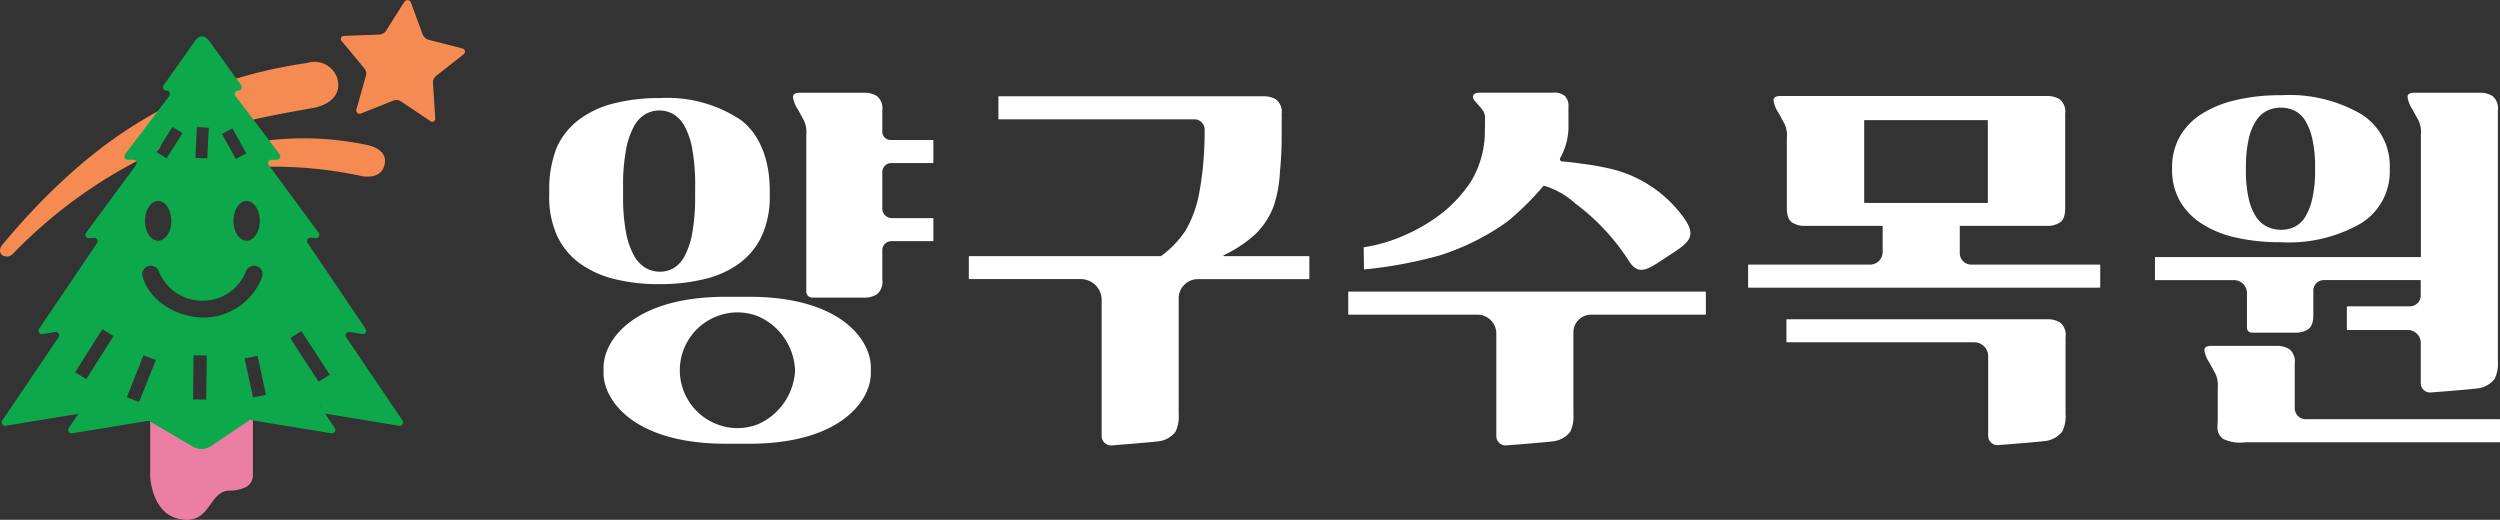 <svg xmlns="http://www.w3.org/2000/svg" width="202" height="42" viewBox="0 0 202 42">
  <rect x="0" y="0" width="202" height="42" fill="#333333" stroke="none"/>
  <g id="그룹_4642" data-name="그룹 4642" transform="translate(-132.513 -475.529)">
    <g id="그룹_4638" data-name="그룹 4638" transform="translate(176.891 483.02)">
      <path id="패스_9781" data-name="패스 9781" d="M245.217,503.32a9.05,9.05,0,0,1,.617-3.482,5.849,5.849,0,0,1,1.779-2.223,7.816,7.816,0,0,1,2.826-1.32,14.9,14.9,0,0,1,3.729-.43,10.725,10.725,0,0,1,6.5,1.75c1.577,1.167,2.367,3.276,2.367,5.706v.434a7.6,7.6,0,0,1-.617,3.185,5.767,5.767,0,0,1-1.765,2.223,7.8,7.8,0,0,1-2.8,1.305,14.871,14.871,0,0,1-3.744.43,14.568,14.568,0,0,1-3.7-.43,7.949,7.949,0,0,1-2.8-1.305,5.7,5.7,0,0,1-1.779-2.223,7.591,7.591,0,0,1-.617-3.185Zm11.791-.312a16.285,16.285,0,0,0-.229-3,6.074,6.074,0,0,0-.631-1.879,2.536,2.536,0,0,0-.918-.976,2.3,2.3,0,0,0-2.223,0,2.487,2.487,0,0,0-.932.976,6.263,6.263,0,0,0-.646,1.879,15.315,15.315,0,0,0-.244,3v.746a15.32,15.32,0,0,0,.244,3,6,6,0,0,0,.66,1.879,2.58,2.58,0,0,0,.947.975,2.344,2.344,0,0,0,1.133.287,2.211,2.211,0,0,0,1.09-.287,2.433,2.433,0,0,0,.9-.975,6.362,6.362,0,0,0,.617-1.879,16.29,16.29,0,0,0,.229-3Zm9.465,8.98a.485.485,0,0,1-.485-.485V498.819a2.21,2.21,0,0,0-.187-1.133q-.215-.388-.473-.875a2.4,2.4,0,0,1-.416-1.018c-.01-.239.177-.358.559-.358H270.7a1.84,1.84,0,0,1,1,.273,1.288,1.288,0,0,1,.43,1.162v1.717a.667.667,0,0,0,.667.667h3.426a.035.035,0,0,1,.034.034v1.792a.035.035,0,0,1-.034.035h-3.361a.732.732,0,0,0-.732.732v2.946a.773.773,0,0,0,.773.773h3.32a.035.035,0,0,1,.034.034v1.793a.035.035,0,0,1-.034.034h-3.361a.732.732,0,0,0-.732.732v2.395a1.288,1.288,0,0,1-.43,1.162,1.836,1.836,0,0,1-1,.273Z" transform="translate(-245.217 -495.432)" fill="#fff"/>
      <path id="패스_9782" data-name="패스 9782" d="M340.778,523.608v-11a1.686,1.686,0,0,0-1.686-1.686h-9.015a.035.035,0,0,1-.034-.034V509.1a.034.034,0,0,1,.034-.034h15.48a.034.034,0,0,0,.02-.007,7.945,7.945,0,0,0,1.987-2.076,9.326,9.326,0,0,0,1.076-2.914,25.192,25.192,0,0,0,.359-2.654q.1-1.276.1-2.309v-.263a.831.831,0,0,0-.831-.831h-15.8a.035.035,0,0,1-.034-.034v-1.792a.034.034,0,0,1,.034-.034h21.425a1.838,1.838,0,0,1,1,.273,1.287,1.287,0,0,1,.43,1.161v1.75a29.281,29.281,0,0,1-.143,2.941,10.227,10.227,0,0,1-.488,2.7,6.069,6.069,0,0,1-1.626,2.436A10.541,10.541,0,0,1,350.629,509a.034.034,0,0,0,.014.065h6.882a.034.034,0,0,1,.034.034v1.792a.034.034,0,0,1-.034.034h-8.967A1.555,1.555,0,0,0,347,512.481v9.339a2.854,2.854,0,0,1-.263,1.448,2.074,2.074,0,0,1-1.3.753c-.333.056-2.614.243-3.859.338A.751.751,0,0,1,340.778,523.608Z" transform="translate(-296.141 -495.863)" fill="#fff"/>
      <path id="패스_9783" data-name="패스 9783" d="M267.953,536.685c7.471,0,9.845,3.537,9.845,5.7v.474c0,2.161-2.374,5.7-9.845,5.7h-1.868c-7.471,0-9.884-3.537-9.884-5.7v-.474c0-2.161,2.412-5.7,9.884-5.7Zm3.723,5.955a4.981,4.981,0,0,0-2.987-4.376,4.54,4.54,0,0,0-3.339,0,4.671,4.671,0,0,0,0,8.714,4.54,4.54,0,0,0,3.339,0A5.02,5.02,0,0,0,271.675,542.64Z" transform="translate(-251.811 -520.196)" fill="#fff"/>
      <g id="그룹_4635" data-name="그룹 4635" transform="translate(64.559 0)">
        <path id="패스_9784" data-name="패스 9784" d="M435.611,535.641H406.782a.034.034,0,0,0-.034.034v1.792a.034.034,0,0,0,.034.034h10.4a1.533,1.533,0,0,1,1.532,1.532v6.449h0v1.832a.751.751,0,0,0,.807.751c1.245-.094,3.525-.282,3.859-.338a2.072,2.072,0,0,0,1.3-.753,2.849,2.849,0,0,0,.263-1.448v-6.6a1.422,1.422,0,0,1,1.422-1.422h9.246a.034.034,0,0,0,.034-.034v-1.792A.034.034,0,0,0,435.611,535.641Z" transform="translate(-406.748 -519.569)" fill="#fff"/>
        <path id="패스_9785" data-name="패스 9785" d="M421.533,505.8a23.635,23.635,0,0,0,2.866-2.845.03.03,0,0,1,.029-.012,6.428,6.428,0,0,1,2.534,1.432,17.586,17.586,0,0,1,4.329,4.637c.734,1.174,1.453.761,2.715-.081,2.113-1.408,3.125-1.739,1.343-3.9a10.184,10.184,0,0,0-5.016-3.322h0a19.6,19.6,0,0,0-2.494-.5c-.761-.1-1.283-.183-1.931-.226a.193.193,0,0,1-.175-.254,5.17,5.17,0,0,0,.681-2.754v-1.387a1.134,1.134,0,0,0-.308-.91,1.344,1.344,0,0,0-.969-.254h-5.87q-.584,0-.569.369c.007.178.169.311.416.6a5.046,5.046,0,0,1,.382.47c.264.411.161.638.161,2a7.927,7.927,0,0,1-1.13,3.757,11.272,11.272,0,0,1-2.052,2.315,13.753,13.753,0,0,1-3.165,1.948,12.948,12.948,0,0,1-3.44,1.036l.023,1.79a35.56,35.56,0,0,0,6.1-1.13A19.459,19.459,0,0,0,421.533,505.8Z" transform="translate(-408.62 -495.428)" fill="#fff"/>
      </g>
      <g id="그룹_4636" data-name="그룹 4636" transform="translate(129.744 0.002)">
        <path id="패스_9786" data-name="패스 9786" d="M575.641,506.278a8.4,8.4,0,0,0,2.769,1.148,16,16,0,0,0,3.672.387,11.678,11.678,0,0,0,6.5-1.535,4.92,4.92,0,0,0,2.309-4.346v-.115a4.93,4.93,0,0,0-2.3-4.347,11.548,11.548,0,0,0-6.455-1.535,15.74,15.74,0,0,0-3.715.4,8.845,8.845,0,0,0-2.783,1.148,5.2,5.2,0,0,0-1.735,1.836,5.073,5.073,0,0,0-.6,2.5v.115a5.073,5.073,0,0,0,.6,2.5A5.319,5.319,0,0,0,575.641,506.278Zm3.629-4.461a10.477,10.477,0,0,1,.215-2.31,4.516,4.516,0,0,1,.6-1.506,2.28,2.28,0,0,1,.9-.817,2.519,2.519,0,0,1,1.09-.244,2.586,2.586,0,0,1,1.119.244,2.1,2.1,0,0,1,.875.817,4.984,4.984,0,0,1,.574,1.506,10.473,10.473,0,0,1,.215,2.31v.115a10.472,10.472,0,0,1-.215,2.309,4.968,4.968,0,0,1-.574,1.506,2.119,2.119,0,0,1-.861.818,2.421,2.421,0,0,1-1.076.244,2.675,2.675,0,0,1-1.133-.244,2.24,2.24,0,0,1-.918-.818,4.5,4.5,0,0,1-.6-1.506,10.476,10.476,0,0,1-.215-2.309Z" transform="translate(-571.92 -495.735)" fill="#fff"/>
        <path id="패스_9787" data-name="패스 9787" d="M587.13,548.039a1.286,1.286,0,0,0-.43-1.161,1.836,1.836,0,0,0-1-.273h-5.308q-.574,0-.56.358a2.412,2.412,0,0,0,.416,1.019q.258.487.474.875a2.2,2.2,0,0,1,.186,1.133v2.544c0,.593-.174,1.115.43,1.587a3.121,3.121,0,0,0,1.8.273h20.544a.034.034,0,0,0,.034-.034v-1.793a.034.034,0,0,0-.034-.034H588.023a.893.893,0,0,1-.893-.893Z" transform="translate(-575.837 -526.153)" fill="#fff"/>
        <path id="패스_9788" data-name="패스 9788" d="M597.549,496.868a1.287,1.287,0,0,0-.43-1.162,1.837,1.837,0,0,0-1-.273h-5.308q-.574,0-.559.358a2.4,2.4,0,0,0,.416,1.018q.259.488.474.875a2.206,2.206,0,0,1,.187,1.133v8.029h0v1.834a.034.034,0,0,1-.034.034H569.877a.035.035,0,0,0-.034.034v1.793a.035.035,0,0,0,.034.034h6.352a1.048,1.048,0,0,1,1.048,1.048v2.8a.4.4,0,0,0,.4.4h3.531a1.835,1.835,0,0,0,1-.273q.43-.272.43-1.162v-1.971a.844.844,0,0,1,.844-.844h7.8a.034.034,0,0,1,.034.034v1.208a.877.877,0,0,1-.876.877h-5.059a.035.035,0,0,0-.034.034v1.846a.034.034,0,0,0,.034.034h4.839a1.049,1.049,0,0,1,1.1,1.076v3.219a.751.751,0,0,0,.807.751c1.245-.094,3.526-.282,3.859-.338a2.073,2.073,0,0,0,1.3-.753,2.853,2.853,0,0,0,.263-1.448v-1.283c0-.011,0-.021,0-.032Z" transform="translate(-569.843 -495.434)" fill="#fff"/>
      </g>
      <g id="그룹_4637" data-name="그룹 4637" transform="translate(96.874 0.268)">
        <path id="패스_9789" data-name="패스 9789" d="M517.892,542.665a1.286,1.286,0,0,0-.43-1.161,1.835,1.835,0,0,0-1-.273H495.369a.034.034,0,0,0-.034.034v1.792a.034.034,0,0,0,.034.034h15.138a1.13,1.13,0,0,1,1.13,1.131v5.651h0v.772a.752.752,0,0,0,.809.752c1.25-.094,3.542-.283,3.877-.338a2.081,2.081,0,0,0,1.3-.754,2.848,2.848,0,0,0,.265-1.45v-6.09h0Z" transform="translate(-492.244 -523.193)" fill="#fff"/>
        <path id="패스_9790" data-name="패스 9790" d="M505.627,509.718a.927.927,0,0,1-.927-.927v-2.2h7.086a1.836,1.836,0,0,0,1-.273q.43-.272.43-1.162v-7.623a1.288,1.288,0,0,0-.43-1.162,1.839,1.839,0,0,0-1-.273H490.212q-.574,0-.56.359a2.411,2.411,0,0,0,.416,1.018q.259.488.474.875a2.2,2.2,0,0,1,.186,1.133v5.673q0,.89.43,1.162a1.835,1.835,0,0,0,1,.273h6.277a.034.034,0,0,1,.034.034V508.7a1.019,1.019,0,0,1-1.019,1.019h-9.819a.034.034,0,0,0-.034.034v1.793a.034.034,0,0,0,.034.034h28.383a.035.035,0,0,0,.034-.034v-1.793a.035.035,0,0,0-.034-.034Zm-8.65-5.022v-6.614a.034.034,0,0,1,.034-.034h9.921a.035.035,0,0,1,.034.034V504.7a.035.035,0,0,1-.034.034h-9.921A.034.034,0,0,1,496.977,504.7Z" transform="translate(-487.602 -496.098)" fill="#fff"/>
      </g>
    </g>
    <g id="그룹_4641" data-name="그룹 4641" transform="translate(132.513 475.529)">
      <g id="그룹_4639" data-name="그룹 4639" transform="translate(0 5.01)">
        <path id="패스_9791" data-name="패스 9791" d="M159.717,489.245c.48,1.346-.448,2.274-1.933,2.538-2.178.388-4.141.75-6.074,1.236-1.189.3-4.348-.737-5.555-.309-1.012.359-.064,2.156-1.144,2.649a39.08,39.08,0,0,0-11.476,8.224.66.66,0,0,1-.863.07h0c-.2-.179-.244-.5.065-.865,7.1-8.475,14.406-13.156,24.614-14.65A1.939,1.939,0,0,1,159.717,489.245Z" transform="translate(-132.513 -488.065)" fill="#f68a53"/>
      </g>
      <path id="패스_9792" data-name="패스 9792" d="M207.069,475.724l.945,2.567a.74.74,0,0,0,.511.461l2.713.693a.265.265,0,0,1,.1.465l-2.231,1.756a.665.665,0,0,0-.252.565l.185,2.875a.244.244,0,0,1-.38.219l-2.4-1.606a.651.651,0,0,0-.6-.064l-2.633,1.047a.271.271,0,0,1-.361-.326l.775-2.74a.625.625,0,0,0-.12-.568l-1.854-2.235a.243.243,0,0,1,.178-.4l2.868-.111a.688.688,0,0,0,.556-.32l1.477-2.334A.3.3,0,0,1,207.069,475.724Z" transform="translate(-173.87 -475.53)" fill="#f68a53"/>
      <g id="그룹_4640" data-name="그룹 4640" transform="translate(9.983 11.17)">
        <path id="패스_9793" data-name="패스 9793" d="M178.617,505.688c-.044.992-.833,1.378-1.866,1.2a33.7,33.7,0,0,0-9.191-.7,27.146,27.146,0,0,0-9.449,2.64.458.458,0,0,1-.58-.16h0c-.088-.164-.041-.382.248-.549a38.384,38.384,0,0,1,4.876-2.406c.882-.354,3.472.5,4.347.247s.038-1.622.917-1.776a24.636,24.636,0,0,1,9.416.223S178.662,504.7,178.617,505.688Z" transform="translate(-157.492 -503.827)" fill="#f68a53"/>
      </g>
      <path id="패스_9794" data-name="패스 9794" d="M165.161,567.829c-2.213-.5-2.291-3.48-2.291-3.48v-5.306l8.3-.36v5.583a1.086,1.086,0,0,1-.524.984,2.928,2.928,0,0,1-1.323.3C167.52,565.549,167.809,568.429,165.161,567.829Z" transform="translate(-150.737 -525.911)" fill="#eb7fa3"/>
      <path id="패스_9795" data-name="패스 9795" d="M165.237,513.93l-4.551-6.728a.275.275,0,0,1,.277-.423l1.024.168a.275.275,0,0,0,.277-.423l-4.689-6.932a.275.275,0,0,1,.253-.427l.387.03a.275.275,0,0,0,.247-.436l-4.031-5.465a.275.275,0,0,1,.225-.436h.434a.275.275,0,0,0,.223-.439l-3.567-4.706a.274.274,0,0,1,.223-.439.274.274,0,0,0,.226-.436s-2.135-2.979-2.533-3.525-.852-.555-1.228,0-2.493,3.525-2.493,3.525a.275.275,0,0,0,.226.436.274.274,0,0,1,.223.439l-3.567,4.706a.274.274,0,0,0,.223.439h.434a.275.275,0,0,1,.225.436l-4.031,5.465a.275.275,0,0,0,.247.436l.387-.03a.275.275,0,0,1,.253.427l-4.689,6.932a.275.275,0,0,0,.277.423l1.024-.168a.275.275,0,0,1,.277.423L132.9,513.93a.275.275,0,0,0,.277.423l5.87-.961-.777,1.148a.275.275,0,0,0,.277.423l6.194-1.014,3.54,2.087a1.4,1.4,0,0,0,1.5-.045l3.124-2.106,6.588,1.079a.275.275,0,0,0,.277-.423l-.789-1.166,5.981.98A.275.275,0,0,0,165.237,513.93ZM153.706,497.8c0,.887-.476,1.606-1.063,1.606s-1.063-.719-1.063-1.606.476-1.605,1.063-1.605S153.706,496.911,153.706,497.8Zm-2.211-7.476,1.124,2.02-.842.456-1.124-2.02Zm-2.87-.1.959.044-.118,2.484-.959-.044Zm-1.98-.015.816.5-1.279,2.035-.816-.5Zm-1.149,5.986c.587,0,1.063.719,1.063,1.605s-.476,1.606-1.063,1.606-1.063-.719-1.063-1.606S144.908,496.193,145.495,496.193Zm-5.81,14.394-.9-.557,2.2-3.48.9.557Zm4.271,1.843-.993-.385,1.35-3.389.993.384Zm5.426-.192-1.067-.011.04-3.565,1.067.011Zm-.142-6.626c-2.346,0-4.5-1.431-5.007-3.329a.683.683,0,0,1,.493-.836.694.694,0,0,1,.848.486,3.76,3.76,0,0,0,3.667,2.312,3.7,3.7,0,0,0,3.344-2.371.7.7,0,0,1,.889-.409.681.681,0,0,1,.414.877A5.067,5.067,0,0,1,149.239,505.611Zm3.924,6.457-.683-3.149,1.043-.22.683,3.149Zm5.44.751-.056-.082h.07Zm-.147-2.023-2.289-3.525.9-.568,2.289,3.525Z" transform="translate(-132.717 -479.954)" fill="#0da84b"/>
    </g>
  </g>
</svg>

